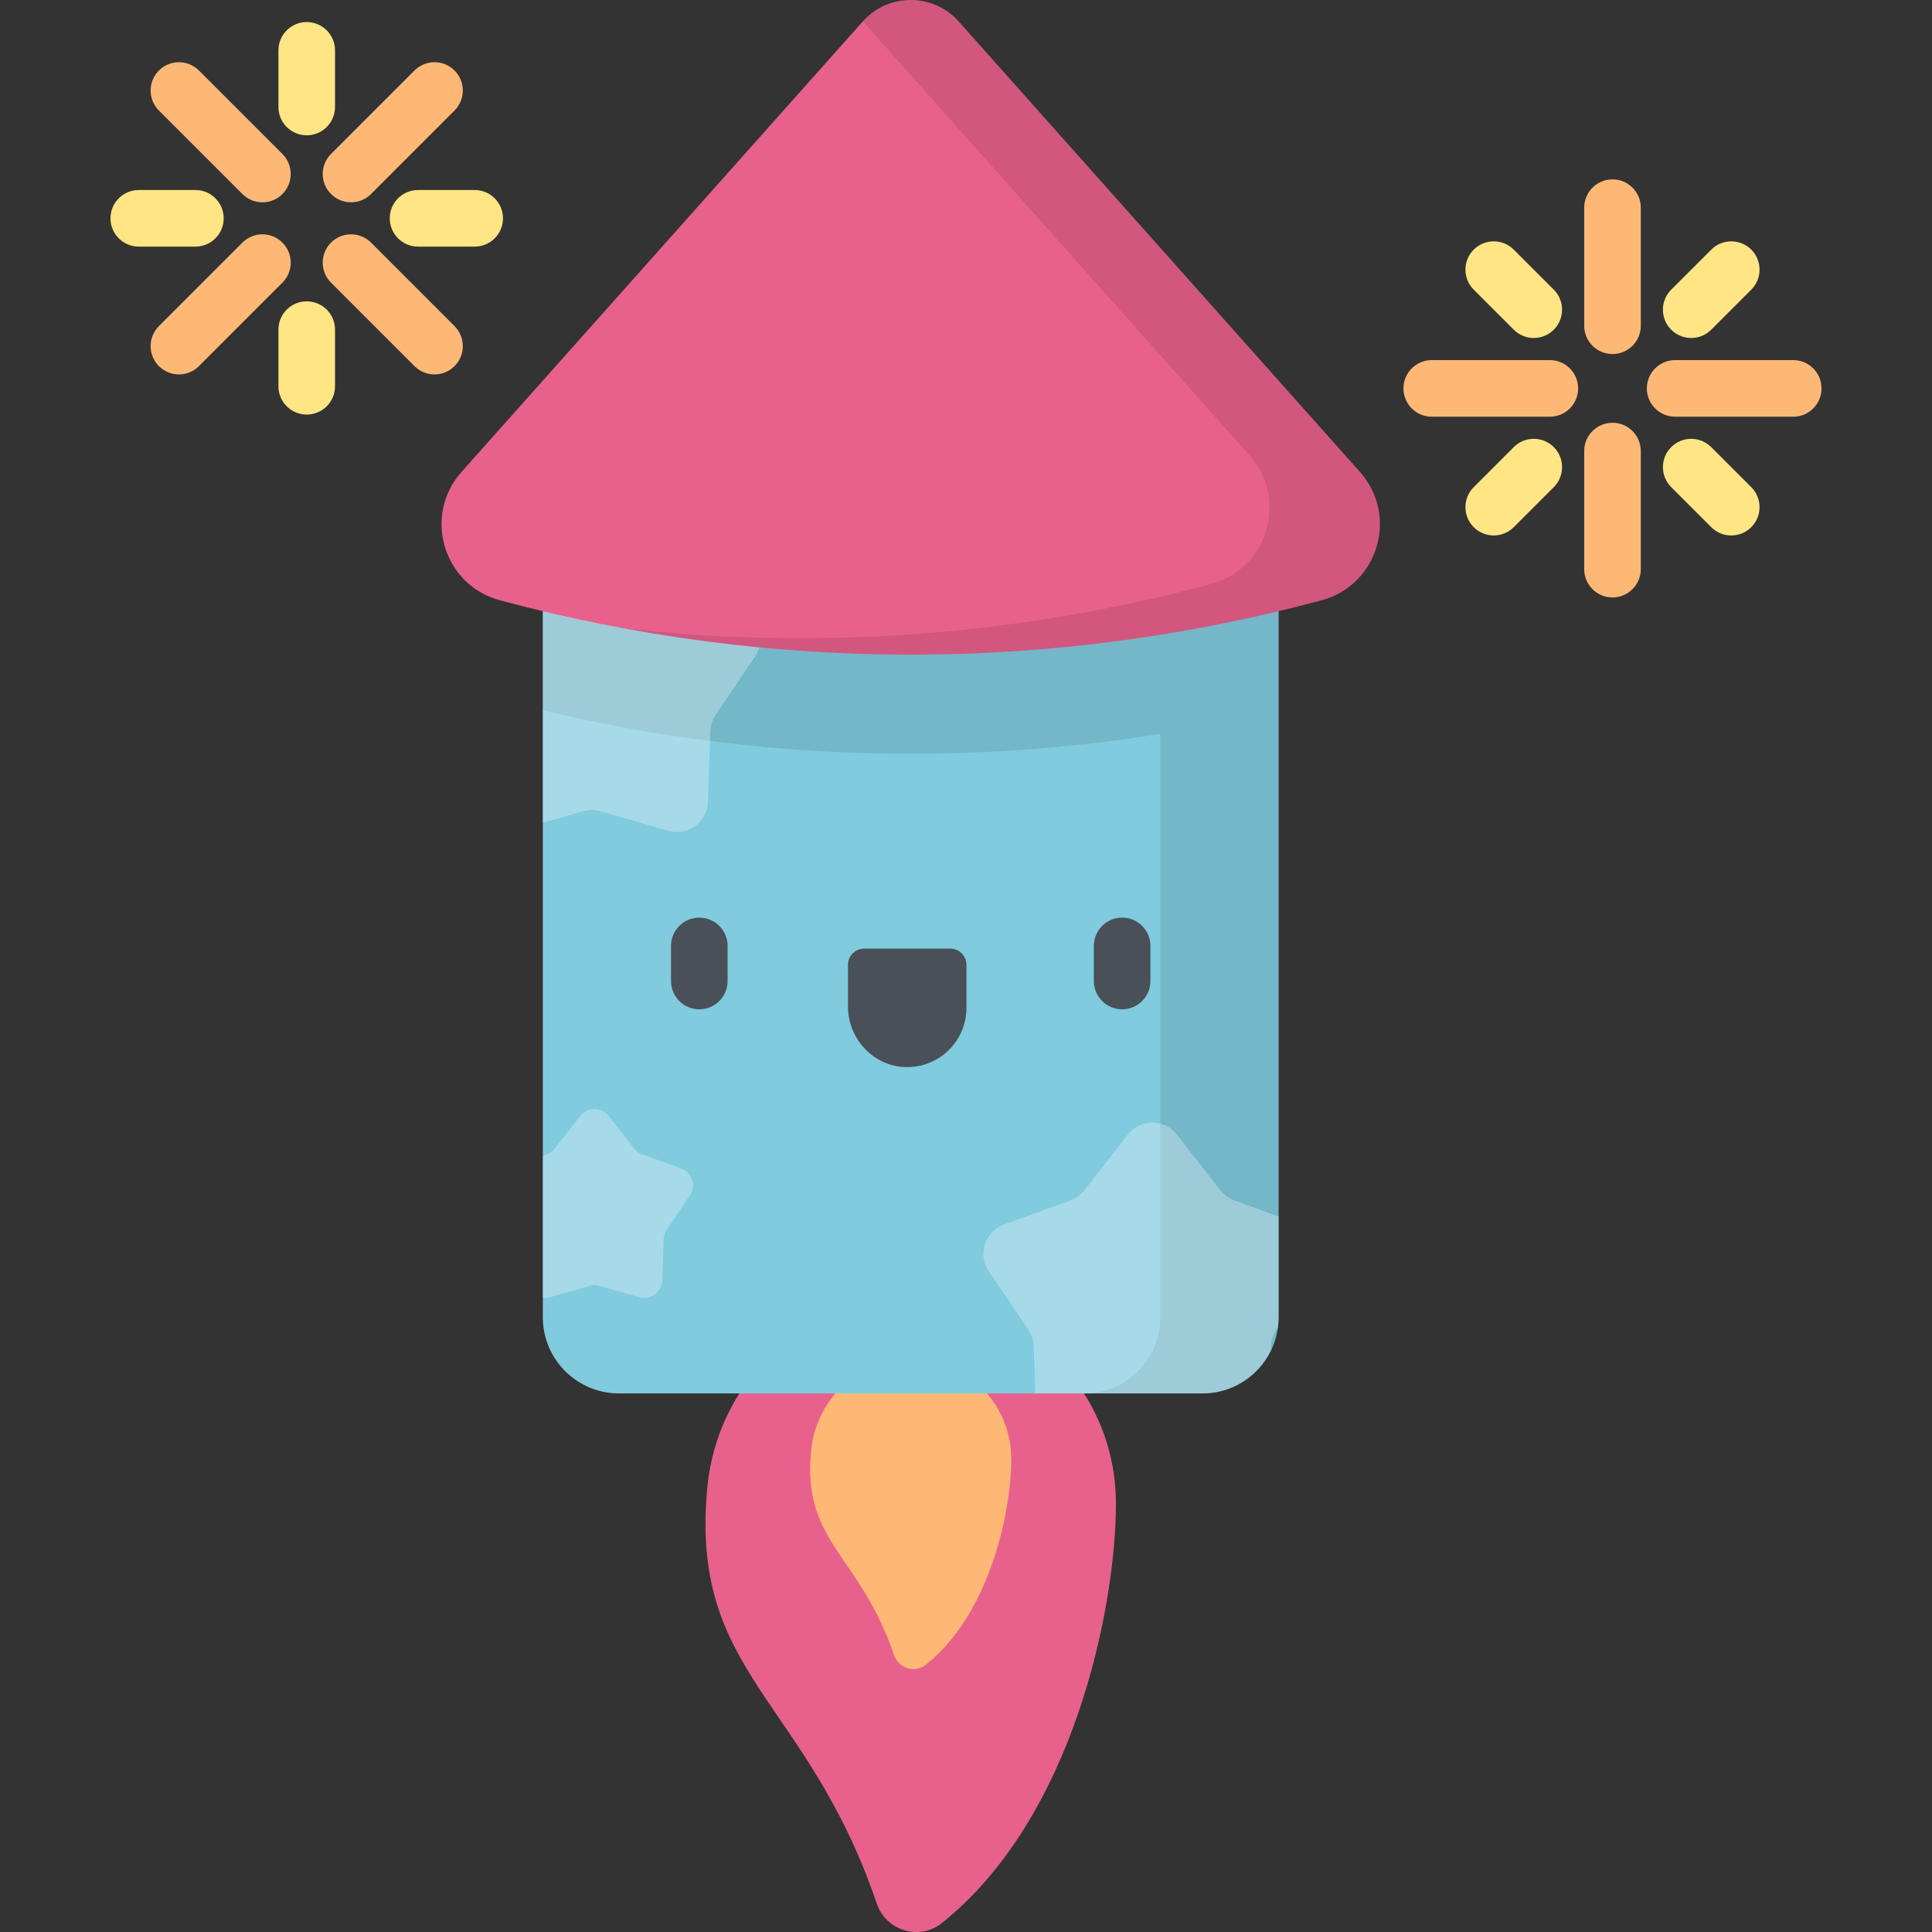 <?xml version="1.0" encoding="iso-8859-1"?>
<!-- Generator: Adobe Illustrator 19.0.0, SVG Export Plug-In . SVG Version: 6.00 Build 0)  -->
<svg xmlns="http://www.w3.org/2000/svg" xmlns:xlink="http://www.w3.org/1999/xlink" version="1.1" id="Capa_1" x="0px" y="0px" viewBox="0 0 512 512" style="enable-background:new 0 0 512 512;" xml:space="preserve">
<rect x="0" y="0" width="512" height="512" fill="#333333" stroke="none"/>
<path style="fill:#E8618C;" d="M295.735,398.454c0,26.986-10.917,83.062-46.156,111.191c-5.895,4.706-14.773,2.031-17.2-5.112  c-18.571-54.646-49.801-60.811-44.897-110.652c2.651-26.94,24.274-48.664,51.318-49.852  C270.005,342.658,295.735,367.551,295.735,398.454z"/>
<path style="fill:#FDB876;" d="M268,386.677c0,13.224-5.35,40.702-22.617,54.485c-2.889,2.306-7.239,0.995-8.429-2.505  c-9.1-26.777-24.403-29.798-22-54.221c1.299-13.201,11.894-23.846,25.147-24.428C255.392,359.336,268,371.534,268,386.677z"/>
<path style="fill:#80CBDE;" d="M338.846,137.289H143.855v211.798c0,11.146,9.035,20.181,20.181,20.181h154.628  c11.146,0,20.181-9.035,20.181-20.181V137.289H338.846z"/>
<path style="opacity:0.1;enable-background:new    ;" d="M143.855,137.289v50.957c53.709,12.865,109.327,14.942,163.655,6.245  v154.596c0,11.146-9.035,20.181-20.181,20.181h31.336c11.146,0,20.181-9.035,20.181-20.181V137.289H143.855z"/>
<g>
	<path style="fill:#4A5058;" d="M185.323,267.478c-4.143,0-7.5-3.358-7.5-7.5v-9.3c0-4.142,3.357-7.5,7.5-7.5s7.5,3.358,7.5,7.5v9.3   C192.823,264.12,189.465,267.478,185.323,267.478z"/>
	<path style="fill:#4A5058;" d="M297.378,267.478c-4.143,0-7.5-3.358-7.5-7.5v-9.3c0-4.142,3.357-7.5,7.5-7.5s7.5,3.358,7.5,7.5v9.3   C304.878,264.12,301.521,267.478,297.378,267.478z"/>
	<path style="fill:#4A5058;" d="M256.122,267.094c0,8.86-7.34,16.006-16.271,15.688c-8.507-0.302-15.126-7.552-15.126-16.064   v-11.042c0-2.364,1.916-4.28,4.28-4.28h22.836c2.364,0,4.28,1.916,4.28,4.28v11.418H256.122z"/>
</g>
<g>
	<path style="opacity:0.3;fill:#FFFFFF;enable-background:new    ;" d="M327.091,318.117c-1.452-0.527-2.726-1.453-3.677-2.671   l-11.548-14.803c-3.292-4.22-9.674-4.22-12.966,0l-11.548,14.803c-0.95,1.218-2.224,2.144-3.677,2.671l-17.647,6.408   c-5.031,1.827-7.003,7.897-4.007,12.332l10.51,15.557c0.865,1.28,1.352,2.778,1.404,4.322l0.428,12.533h44.299   c7.974,0,14.847-4.636,18.125-11.35l0.04-1.184c0.053-1.544,0.539-3.042,1.404-4.322l0.406-0.601   c0.121-0.893,0.205-1.798,0.205-2.725v-26.702L327.091,318.117z"/>
	<path style="opacity:0.3;fill:#FFFFFF;enable-background:new    ;" d="M196.157,161.565l-17.647-6.408   c-1.452-0.527-2.726-1.453-3.677-2.671l-11.548-14.803c-0.109-0.14-0.23-0.263-0.345-0.393h-12.276   c-0.116,0.13-0.236,0.253-0.345,0.393l-6.464,8.286v72.073l10.675-3.07c1.485-0.427,3.06-0.427,4.545,0l18.043,5.188   c5.144,1.479,10.307-2.272,10.49-7.621l0.641-18.763c0.053-1.544,0.54-3.042,1.404-4.322l10.51-15.557   C203.16,169.461,201.188,163.391,196.157,161.565z"/>
	<path style="opacity:0.3;fill:#FFFFFF;enable-background:new    ;" d="M180.483,309.65l-10.281-3.733   c-0.846-0.307-1.588-0.847-2.142-1.556l-6.727-8.624c-1.918-2.458-5.636-2.458-7.554,0l-6.727,8.624   c-0.554,0.71-1.296,1.249-2.142,1.556l-1.055,0.383v37.638c0.605,0.069,1.235,0.03,1.866-0.152l10.511-3.022   c0.865-0.249,1.783-0.249,2.648,0l10.512,3.022c2.997,0.862,6.005-1.324,6.111-4.44l0.374-10.931   c0.031-0.9,0.314-1.772,0.818-2.518l6.123-9.063C184.563,314.25,183.414,310.714,180.483,309.65z"/>
</g>
<path style="fill:#E8618C;" d="M228.624,5.707L122.307,125.072c-10.315,11.58-4.828,29.967,10.145,34.002l0,0  c71.327,19.22,146.47,19.22,217.796,0l0,0c14.974-4.035,20.46-22.422,10.145-34.002L254.077,5.707  C247.299-1.902,235.402-1.902,228.624,5.707z"/>
<path style="opacity:0.1;enable-background:new    ;" d="M360.395,125.072L254.077,5.707c-6.764-7.594-18.625-7.607-25.41-0.044  L331.148,120.72c10.315,11.58,4.828,29.967-10.145,34.002l0,0c-50.924,13.722-103.793,17.64-155.829,11.768  c61.333,11.353,124.576,8.885,185.075-7.417l0,0C365.223,155.039,370.709,136.652,360.395,125.072z"/>
<g>
	<path style="fill:#FDB876;" d="M427.328,93.828c-4.143,0-7.5-3.358-7.5-7.5V55.035c0-4.142,3.357-7.5,7.5-7.5s7.5,3.358,7.5,7.5   v31.292C434.828,90.47,431.47,93.828,427.328,93.828z"/>
	<path style="fill:#FDB876;" d="M410.724,110.432h-31.293c-4.143,0-7.5-3.358-7.5-7.5s3.357-7.5,7.5-7.5h31.293   c4.143,0,7.5,3.358,7.5,7.5S414.867,110.432,410.724,110.432z"/>
	<path style="fill:#FDB876;" d="M427.328,158.329c-4.143,0-7.5-3.358-7.5-7.5v-31.293c0-4.142,3.357-7.5,7.5-7.5s7.5,3.358,7.5,7.5   v31.293C434.828,154.971,431.47,158.329,427.328,158.329z"/>
	<path style="fill:#FDB876;" d="M475.225,110.432h-31.293c-4.143,0-7.5-3.358-7.5-7.5s3.357-7.5,7.5-7.5h31.293   c4.143,0,7.5,3.358,7.5,7.5S479.368,110.432,475.225,110.432z"/>
</g>
<g>
	<path style="fill:#FFE584;" d="M406.466,89.57c-1.919,0-3.839-0.732-5.304-2.197l-10.611-10.611c-2.929-2.929-2.929-7.678,0-10.606   c2.93-2.929,7.678-2.929,10.607,0l10.611,10.611c2.929,2.929,2.929,7.678,0,10.606C410.305,88.838,408.385,89.57,406.466,89.57z"/>
	<path style="fill:#FFE584;" d="M395.855,141.905c-1.919,0-3.839-0.732-5.304-2.197c-2.929-2.929-2.929-7.678,0-10.606   l10.611-10.611c2.93-2.929,7.678-2.929,10.607,0s2.929,7.678,0,10.607l-10.611,10.611   C399.694,141.173,397.774,141.905,395.855,141.905z"/>
	<path style="fill:#FFE584;" d="M458.801,141.905c-1.919,0-3.839-0.732-5.304-2.197l-10.611-10.611   c-2.929-2.929-2.929-7.678,0-10.607c2.93-2.929,7.678-2.929,10.607,0l10.611,10.611c2.929,2.929,2.929,7.678,0,10.606   C462.64,141.173,460.72,141.905,458.801,141.905z"/>
	<path style="fill:#FFE584;" d="M448.19,89.57c-1.919,0-3.839-0.732-5.304-2.197c-2.929-2.929-2.929-7.678,0-10.606l10.611-10.611   c2.93-2.929,7.678-2.929,10.607,0s2.929,7.678,0,10.606l-10.611,10.611C452.029,88.838,450.109,89.57,448.19,89.57z"/>
</g>
<g>
	<path style="fill:#FDB876;" d="M69.543,53.615c-1.92,0-3.839-0.732-5.304-2.197L42.113,29.291c-2.929-2.929-2.929-7.678,0-10.606   c2.93-2.929,7.678-2.929,10.607,0l22.127,22.127c2.929,2.929,2.929,7.678,0,10.607C73.382,52.883,71.462,53.615,69.543,53.615z"/>
	<path style="fill:#FDB876;" d="M47.417,99.225c-1.919,0-3.839-0.732-5.304-2.197c-2.929-2.929-2.929-7.678,0-10.606L64.24,64.294   c2.93-2.929,7.678-2.929,10.607,0s2.929,7.678,0,10.606L52.72,97.028C51.255,98.492,49.335,99.225,47.417,99.225z"/>
	<path style="fill:#FDB876;" d="M115.153,99.225c-1.92,0-3.839-0.732-5.304-2.197L87.722,74.9c-2.929-2.929-2.929-7.678,0-10.606   c2.93-2.93,7.678-2.929,10.607,0l22.127,22.128c2.929,2.929,2.929,7.678,0,10.606C118.992,98.492,117.072,99.225,115.153,99.225z"/>
	<path style="fill:#FDB876;" d="M93.026,53.615c-1.919,0-3.839-0.732-5.304-2.197c-2.929-2.929-2.929-7.678,0-10.607l22.127-22.127   c2.93-2.929,7.678-2.929,10.607,0s2.929,7.678,0,10.606L98.33,51.419C96.865,52.883,94.945,53.615,93.026,53.615z"/>
</g>
<g>
	<path style="fill:#FFE584;" d="M51.782,65.356H36.775c-4.143,0-7.5-3.358-7.5-7.5s3.357-7.5,7.5-7.5h15.007   c4.143,0,7.5,3.358,7.5,7.5C59.282,61.999,55.924,65.356,51.782,65.356z"/>
	<path style="fill:#FFE584;" d="M81.285,109.866c-4.143,0-7.5-3.358-7.5-7.5V87.359c0-4.142,3.357-7.5,7.5-7.5s7.5,3.358,7.5,7.5   v15.007C88.785,106.508,85.427,109.866,81.285,109.866z"/>
	<path style="fill:#FFE584;" d="M125.794,65.356h-15.007c-4.143,0-7.5-3.358-7.5-7.5s3.357-7.5,7.5-7.5h15.007   c4.143,0,7.5,3.358,7.5,7.5C133.294,61.999,129.937,65.356,125.794,65.356z"/>
	<path style="fill:#FFE584;" d="M81.285,35.854c-4.143,0-7.5-3.358-7.5-7.5V13.346c0-4.142,3.357-7.5,7.5-7.5s7.5,3.358,7.5,7.5   v15.007C88.785,32.496,85.427,35.854,81.285,35.854z"/>
</g>
<g>
</g>
<g>
</g>
<g>
</g>
<g>
</g>
<g>
</g>
<g>
</g>
<g>
</g>
<g>
</g>
<g>
</g>
<g>
</g>
<g>
</g>
<g>
</g>
<g>
</g>
<g>
</g>
<g>
</g>
</svg>
